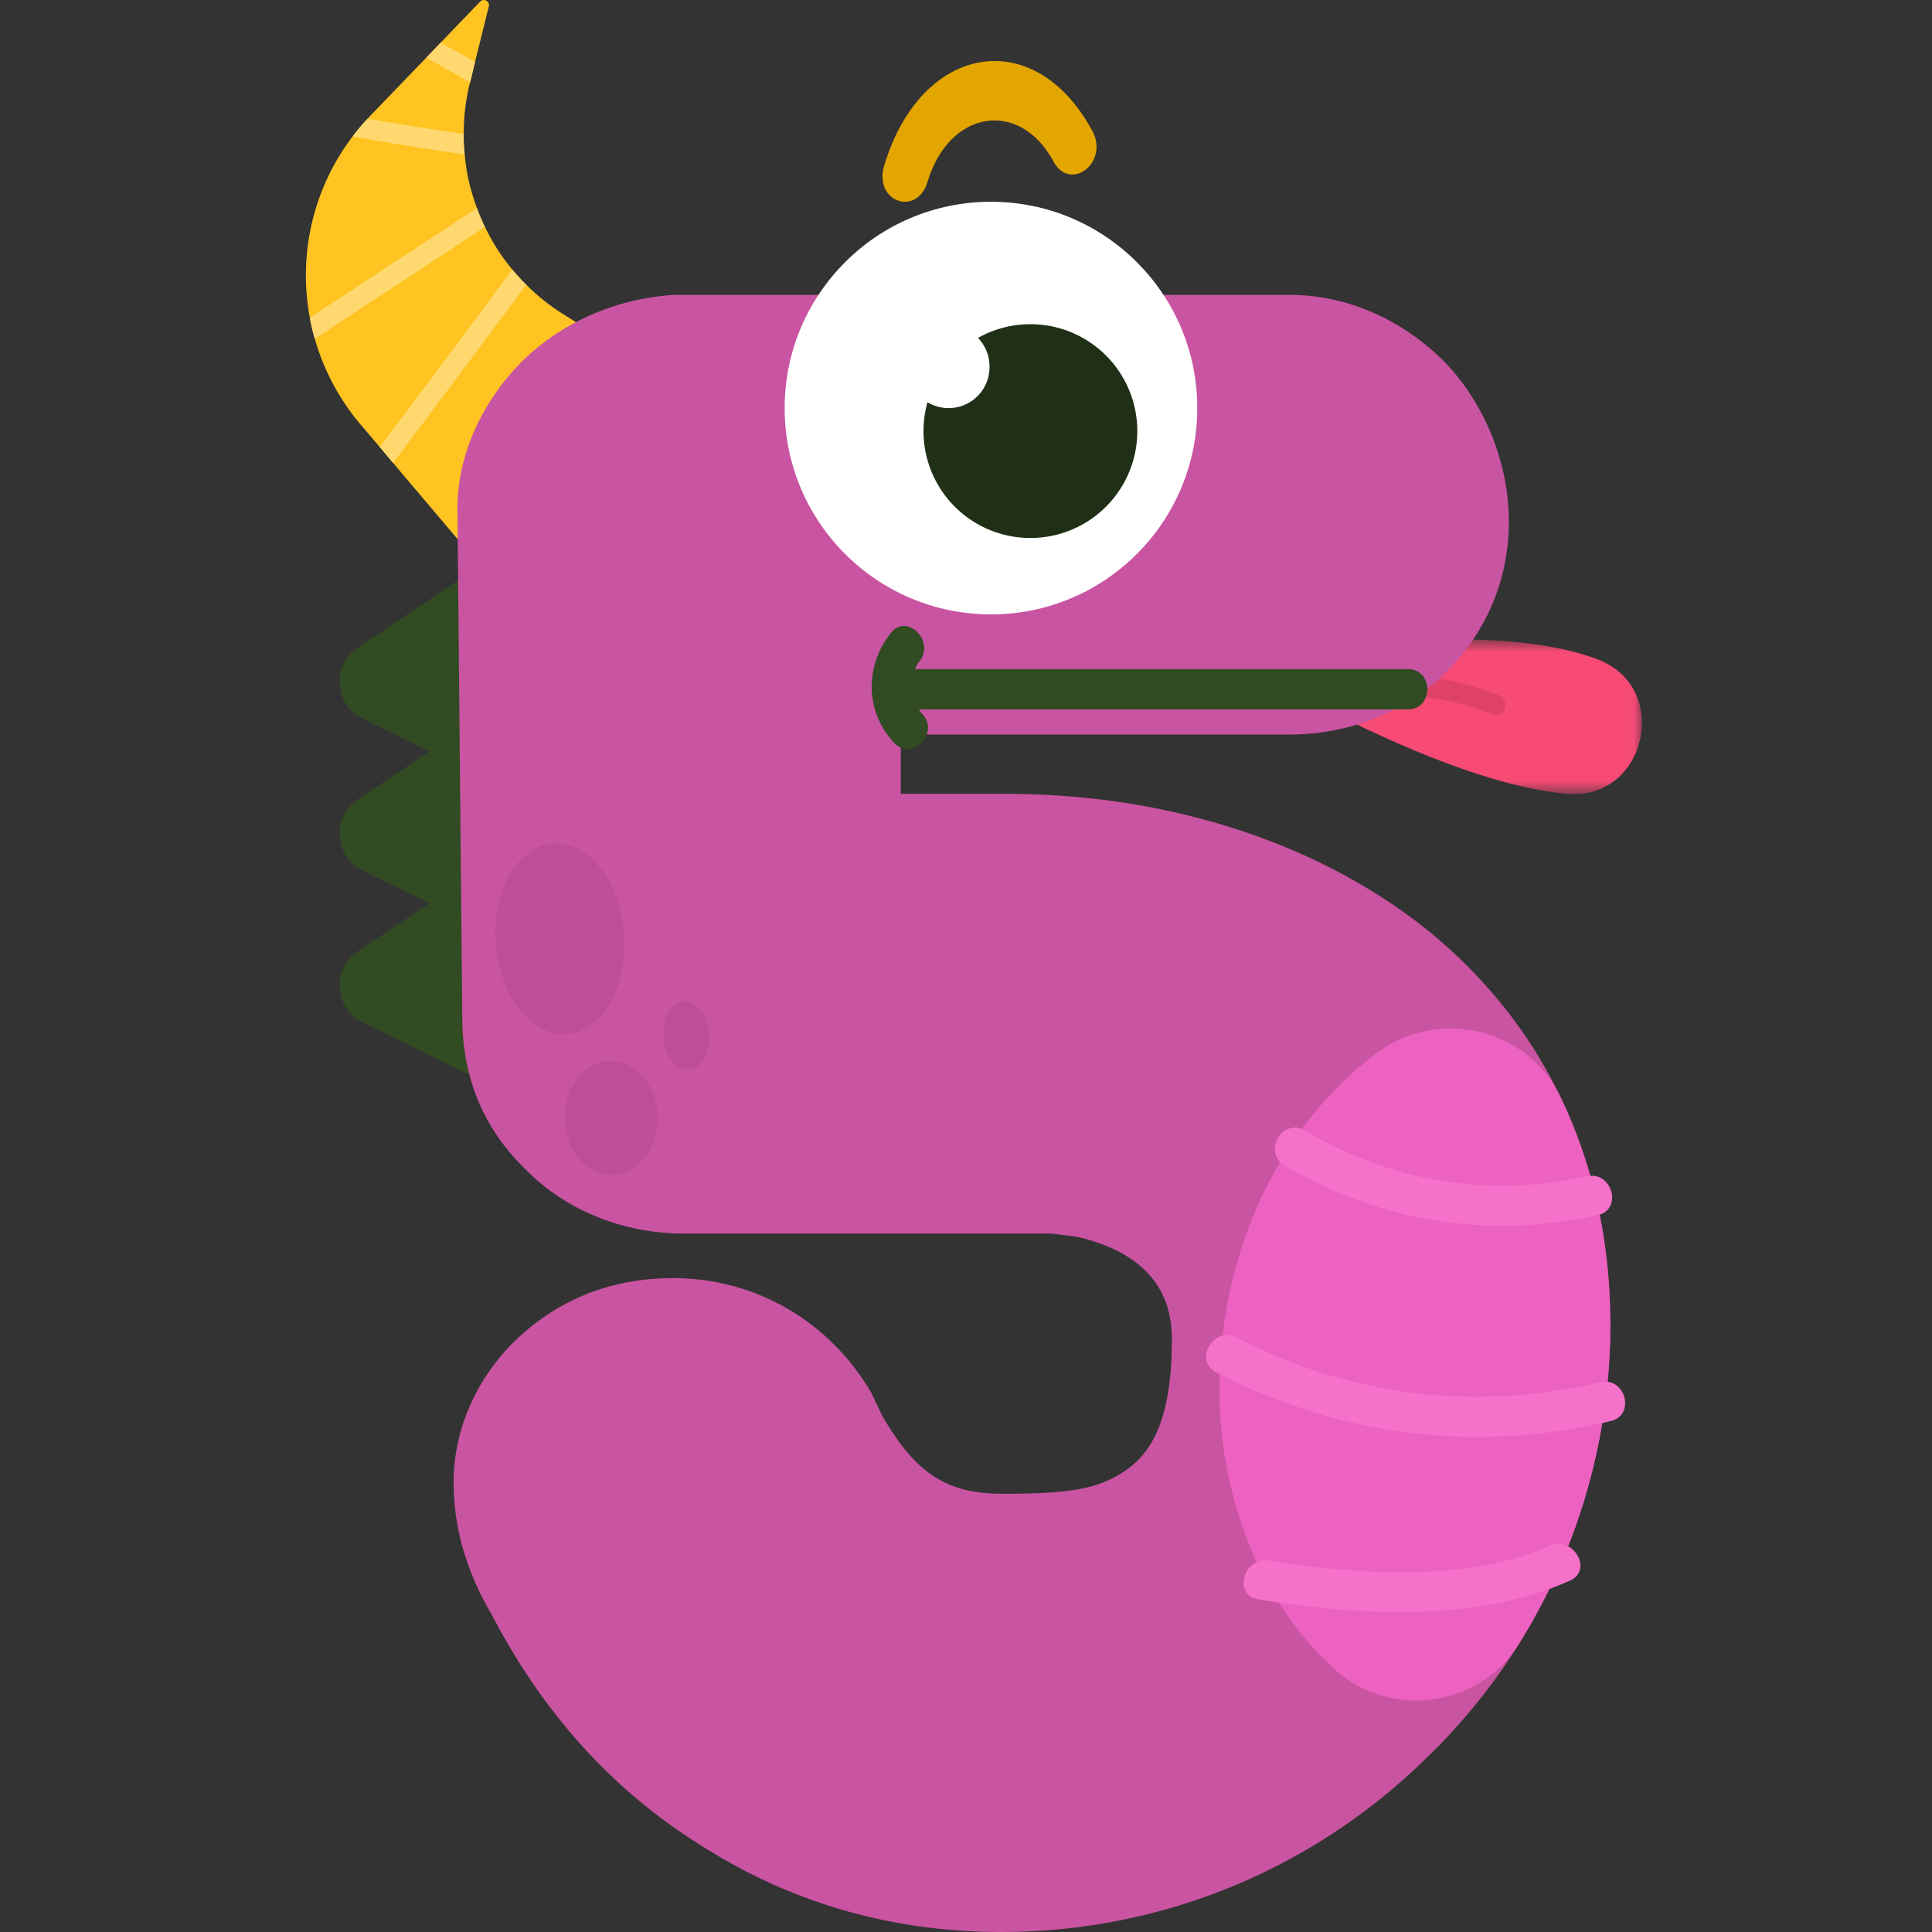 <svg xmlns="http://www.w3.org/2000/svg" xmlns:xlink="http://www.w3.org/1999/xlink" width="120" height="120"><rect width="100%" height="100%" fill="#333333" stroke="none"/><defs><path id="a" d="M.37.713h18.615v9.614H.37z"/></defs><g fill="none" fill-rule="evenodd"><g transform="translate(83 39)"><mask id="b" fill="#fff"><use xlink:href="#a"/></mask><path fill="#F74A75" d="M3.525.92c-.015-.036 7.77-.854 12.72 1.04 4.627 1.77 3 8.792-1.936 8.347C11.38 10.043 6.97 8.82.37 5.56L3.525.92z" mask="url(#b)"/></g><path fill="#DE4269" d="M93.085 43.184a17.992 17.992 0 0 0-5.334-1.225c-.804-.062-.8 1.191 0 1.252 1.73.134 3.39.537 5 1.181.749.3 1.074-.912.334-1.208"/><path fill="#FFC422" d="M37.235 20.927 29.678 34.97l-5.266-6.22-.825-.985-1.206-1.416a14.236 14.236 0 0 1-2.827-5.306 11.67 11.67 0 0 1-.308-1.306c-.73-3.88.168-7.993 2.656-11.26.282-.38.602-.756.932-1.107l.151-.165 3.484-3.614.893-.933L29.818.106A.317.317 0 0 1 30.36.4l-.856 3.45-.304 1.27-.016.035a12.904 12.904 0 0 0-.38 3.163 8.59 8.59 0 0 0 .06 1.274c.097 1.14.357 2.266.762 3.33.143.4.3.79.496 1.17a12.64 12.64 0 0 0 2.562 3.588 13.005 13.005 0 0 0 2.34 1.86l2.212 1.387z"/><path fill="#FFD970" d="m29.503 3.85-.304 1.27a79.59 79.59 0 0 0-2.73-1.528l.893-.933c.723.384 1.433.782 2.14 1.191m-.639 5.742a223.829 223.829 0 0 1-6.96-1.115c.281-.38.601-.756.931-1.107 1.982.35 3.968.66 5.968.949a8.59 8.59 0 0 0 .061 1.273m1.257 4.5-10.565 6.952a11.674 11.674 0 0 1-.31-1.306l10.38-6.816c.143.4.3.79.496 1.17m2.562 3.588a1395.92 1395.92 0 0 1-8.27 11.07l-.827-.984c2.76-3.66 5.507-7.335 8.231-11.023.275.324.563.65.866.937"/><path fill="#314B22" d="m28.856 35.777-6.63 4.436c-1.638 1.095-1.474 3.552.292 4.422l7.157 3.524-.819-12.382z"/><path fill="#314B22" d="m28.856 45.21-6.63 4.436c-1.638 1.095-1.474 3.552.292 4.422l7.157 3.524-.819-12.382z"/><path fill="#314B22" d="m28.856 54.642-6.63 4.436c-1.638 1.095-1.474 3.552.292 4.422l7.157 3.524-.819-12.382z"/><path fill="#C954A2" d="M93.016 62.061a31.229 31.229 0 0 0-4.07-4.059c-6.854-5.612-16.312-8.694-26.459-8.694h-6.539v-3.683H80.1c3.684 0 7.153-1.39 9.608-3.77 2.544-2.468 4.01-5.775 4.01-9.458 0-3.696-1.542-7.392-4.01-9.935-2.53-2.53-5.924-4.146-9.608-4.146H41.868c-3.609.225-6.928 1.691-9.384 4.071-2.543 2.543-4.072 5.851-4.072 9.233l.301 31.544c0 3.757 1.303 6.915 3.921 9.458 2.394 2.455 5.851 3.92 9.546 3.996h23.075l1.303.15c.614.088 1.466.314 2.543.776 2.456 1.154 3.684 2.995 3.684 5.613 0 4.535-.99 7.003-3.07 8.305-1.766 1.153-3.845 1.316-7.54 1.316-3.609 0-5.463-1.54-7.38-4.848l-.7-1.466c-2.694-4.535-7.305-7.078-12.303-7.078-3.922 0-7.303 1.391-9.997 4.084-2.392 2.455-3.62 5.537-3.62 8.607 0 2.768.777 5.537 2.38 8.23 3.157 6.075 7.466 10.85 12.853 14.231C49.02 118.16 55.334 120 62.174 120c10.235 0 19.693-4.07 26.696-11.074.463-.45.914-.914 1.34-1.389 6.176-6.715 9.81-15.735 9.81-25.23 0-7.98-2.52-14.858-7.004-20.245"/><path fill="#FFF" d="M74.366 25.347c0-7.078-5.737-12.815-12.814-12.815-7.079 0-12.816 5.737-12.816 12.815 0 7.077 5.737 12.814 12.816 12.814 7.077 0 12.814-5.737 12.814-12.814"/><path fill="#1F3016" d="M70.64 26.776a6.64 6.64 0 1 0-13.28 0 6.64 6.64 0 0 0 13.28 0"/><path fill="#FFF" d="M61.46 22.806a2.541 2.541 0 1 0-5.081.002 2.541 2.541 0 0 0 5.082-.002"/><path fill="#E3A500" d="M67.846 8.129c-3.598-6.655-10.639-5.437-12.927 2.153-.676 2.242 2.03 3.216 2.697.999 1.348-4.473 5.72-5.133 7.816-1.255 1.047 1.938 3.475.065 2.414-1.897"/><path fill="#BD4F99" d="M30.789 58.597c-.232-3.266 1.365-6.04 3.568-6.197 2.203-.157 4.178 2.363 4.41 5.63.233 3.264-1.365 6.04-3.568 6.196-2.203.156-4.177-2.363-4.41-5.629m10.423 5.825c-.084-1.166.487-2.156 1.273-2.212.787-.057 1.492.844 1.575 2.01.083 1.166-.488 2.156-1.274 2.212-.787.056-1.492-.844-1.574-2.01m-6.132 5.07c-.041-1.954 1.216-3.566 2.806-3.6 1.59-.033 2.913 1.525 2.954 3.48.04 1.955-1.216 3.566-2.806 3.599-1.591.034-2.913-1.524-2.954-3.48"/><path fill="#314B22" d="M87.442 41.558H56.827c.075-.167.163-.329.28-.477.995-1.248-.767-3.033-1.77-1.77-1.63 2.045-1.616 4.868.186 6.815 1.098 1.186 2.866-.589 1.772-1.77a2.528 2.528 0 0 1-.224-.292h30.371c1.611 0 1.614-2.506 0-2.506"/><path fill="#ED62C0" d="M100.02 82.305a37.444 37.444 0 0 1-5.695 19.827c-2.44 3.903-7.917 4.668-11.357 1.608-5.305-4.72-8.196-12.872-6.927-21.585 1.028-7.143 4.635-13.14 9.448-16.734 3.815-2.849 9.348-1.606 11.42 2.681 2.021 4.184 3.11 8.955 3.11 14.203"/><path fill="#F571CA" d="M98.568 73.062c-6.123 1.343-12.133.345-17.52-2.84-1.39-.822-2.653 1.342-1.264 2.163 5.967 3.53 12.687 4.575 19.45 3.093 1.574-.345.908-2.76-.666-2.416m.812 12.788c-7.76 1.83-15.49.884-22.57-2.77-1.431-.74-2.7 1.42-1.265 2.162 7.692 3.972 16.076 5.011 24.5 3.024 1.57-.37.906-2.787-.665-2.416m-3.134 10.163c-5.13 2.296-12.027 1.775-17.431.914-1.577-.25-2.256 2.162-.666 2.416 6.174.984 13.508 1.453 19.362-1.167 1.468-.657.196-2.817-1.265-2.163"/></g></svg>